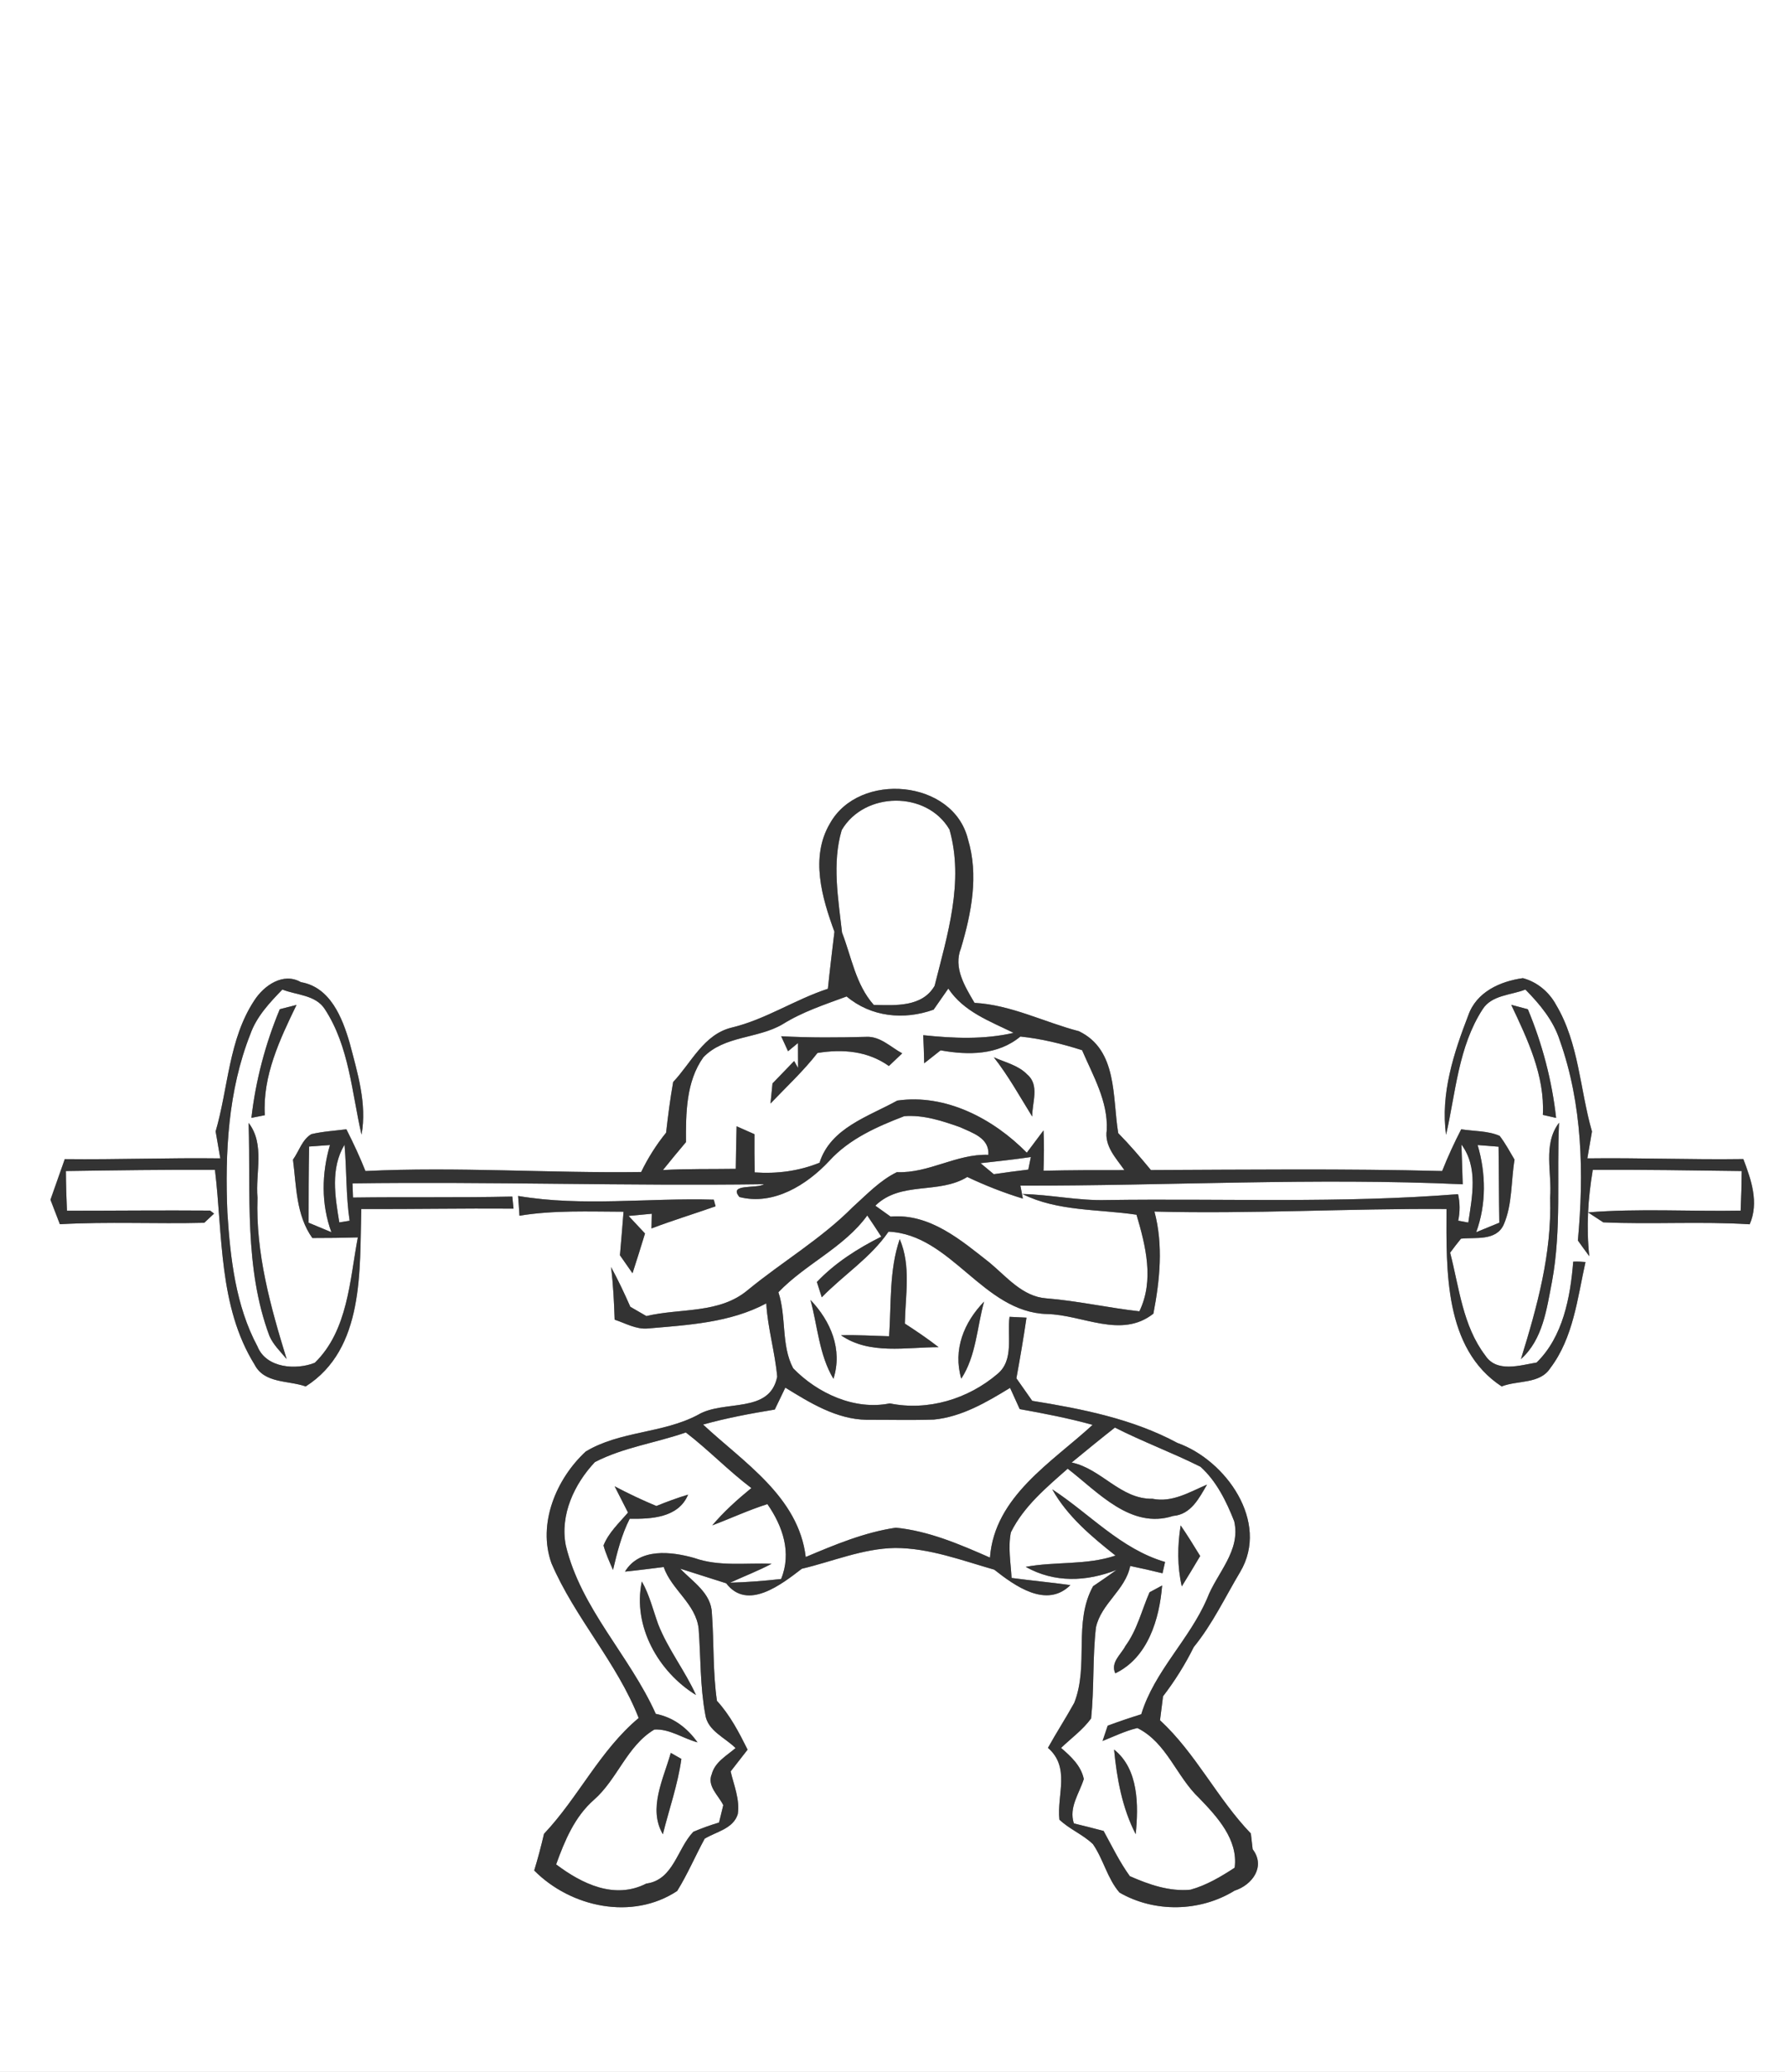 <?xml version="1.0" encoding="UTF-8" ?>
<!DOCTYPE svg PUBLIC "-//W3C//DTD SVG 1.1//EN" "http://www.w3.org/Graphics/SVG/1.1/DTD/svg11.dtd">
<svg width="237pt" height="275pt" viewBox="0 0 237 275" version="1.1" xmlns="http://www.w3.org/2000/svg">
<rect x="0" y="0" width="237" height="275" fill="#808080" stroke="none"/>
<g id="#ffffffff">
<path fill="#FFFFFF" opacity="1.00" d=" M 0.00 0.00 L 237.00 0.00 L 237.00 275.00 L 0.00 275.00 L 0.00 0.00 M 110.20 109.29 C 107.55 113.76 109.13 119.14 110.79 123.67 C 110.49 126.19 110.18 128.71 109.92 131.24 C 105.54 132.67 101.66 135.31 97.15 136.39 C 93.43 137.29 91.80 141.05 89.38 143.61 C 88.98 145.84 88.70 148.09 88.44 150.34 C 87.14 151.94 86.03 153.70 85.13 155.56 C 72.92 155.73 60.74 154.84 48.52 155.43 C 47.77 153.54 46.91 151.70 45.99 149.89 C 44.43 150.09 42.86 150.17 41.33 150.54 C 40.11 151.27 39.70 152.80 38.90 153.92 C 39.36 157.47 39.30 161.27 41.47 164.32 C 43.48 164.32 45.50 164.30 47.51 164.24 C 46.43 169.94 46.20 176.59 41.80 180.88 C 39.33 181.87 35.35 181.61 34.19 178.72 C 31.28 173.30 30.58 167.00 30.19 160.95 C 29.86 152.98 30.28 144.75 33.24 137.26 C 34.07 134.92 35.79 133.10 37.49 131.34 C 39.37 132.09 41.90 132.04 43.12 133.93 C 46.37 138.89 46.70 144.98 48.00 150.60 C 48.75 146.50 47.46 142.38 46.43 138.44 C 45.45 135.08 43.86 131.03 39.95 130.36 C 37.60 129.01 35.04 130.81 33.77 132.78 C 30.35 137.96 30.32 144.38 28.63 150.17 C 28.83 151.36 29.04 152.55 29.25 153.75 C 22.36 153.66 15.48 153.93 8.60 153.85 C 7.95 155.64 7.35 157.45 6.70 159.24 C 7.12 160.32 7.53 161.40 7.95 162.49 C 14.34 162.13 20.73 162.46 27.12 162.30 C 27.45 162.00 28.10 161.39 28.42 161.08 L 27.90 160.68 C 21.57 160.63 15.23 160.70 8.89 160.70 C 8.81 158.94 8.76 157.19 8.75 155.43 C 15.35 155.33 21.94 155.24 28.54 155.27 C 29.59 163.95 29.01 173.41 33.80 181.12 C 35.10 183.66 38.27 183.20 40.59 184.02 C 48.42 179.04 47.74 168.57 47.97 160.47 C 54.71 160.50 61.44 160.37 68.18 160.42 C 68.14 160.02 68.06 159.22 68.02 158.82 C 60.97 158.98 53.92 158.85 46.87 158.95 C 46.85 158.48 46.82 157.54 46.80 157.07 C 65.01 156.82 83.22 157.43 101.43 157.18 C 100.49 157.82 96.64 157.05 98.18 158.88 C 102.70 160.04 107.14 157.27 110.12 154.07 C 112.77 151.16 116.46 149.53 120.06 148.15 C 122.60 147.95 125.10 148.77 127.47 149.61 C 129.11 150.37 131.38 151.03 131.23 153.28 C 126.98 153.13 123.34 155.75 119.08 155.58 C 116.82 156.68 115.06 158.57 113.21 160.23 C 109.03 164.44 103.88 167.46 99.32 171.20 C 95.52 174.42 90.35 173.60 85.82 174.68 C 85.29 174.37 84.22 173.76 83.69 173.45 C 82.90 171.66 82.07 169.89 81.13 168.17 C 81.42 170.49 81.53 172.82 81.61 175.16 C 83.04 175.63 84.45 176.47 86.01 176.33 C 91.36 175.86 96.90 175.58 101.74 173.00 C 101.93 176.29 102.90 179.46 103.19 182.73 C 102.19 187.73 96.11 185.73 92.67 187.79 C 87.99 190.28 82.32 189.91 77.77 192.66 C 73.86 196.27 71.34 202.26 73.22 207.49 C 76.33 214.75 81.92 220.67 84.80 228.03 C 79.65 232.33 76.79 238.58 72.23 243.40 C 71.85 245.04 71.42 246.66 70.93 248.27 C 75.80 253.18 83.96 254.92 89.91 250.99 C 91.29 248.76 92.32 246.34 93.56 244.05 C 95.10 243.11 97.36 242.74 97.96 240.78 C 98.25 238.84 97.44 236.97 97.01 235.12 C 97.76 234.15 98.51 233.19 99.26 232.23 C 98.12 229.94 96.93 227.65 95.19 225.75 C 94.63 221.90 94.81 218.00 94.52 214.14 C 94.45 211.46 91.97 209.95 90.32 208.21 C 92.34 208.86 94.38 209.50 96.42 210.15 C 99.24 213.85 103.78 210.28 106.46 208.22 C 110.57 207.25 114.57 205.53 118.85 205.46 C 123.41 205.47 127.69 207.11 132.01 208.34 C 134.75 210.50 138.95 213.53 142.12 210.39 C 139.52 210.03 136.91 209.79 134.31 209.44 C 134.20 207.43 133.82 205.37 134.22 203.38 C 135.93 199.93 138.94 197.43 141.76 194.94 C 145.77 198.02 150.14 203.03 155.76 201.21 C 158.13 201.02 159.21 198.85 160.26 197.05 C 157.95 198.03 155.65 199.47 153.01 198.93 C 148.77 199.01 146.25 194.95 142.29 194.12 C 144.19 192.56 146.09 191.00 148.03 189.48 C 151.75 191.37 155.67 192.82 159.39 194.68 C 161.51 196.58 162.84 199.29 163.87 201.92 C 164.77 205.86 161.56 208.78 160.27 212.17 C 157.93 217.62 153.27 221.81 151.53 227.53 C 150.03 228.00 148.54 228.50 147.07 229.05 C 146.90 229.55 146.56 230.57 146.39 231.08 C 147.92 230.47 149.41 229.74 151.01 229.36 C 154.92 231.29 156.19 235.81 159.23 238.67 C 161.62 241.15 164.42 244.18 163.93 247.90 C 162.11 249.09 160.17 250.24 158.06 250.82 C 155.27 251.09 152.52 250.13 150.01 249.02 C 148.65 247.14 147.64 245.04 146.53 243.02 C 145.21 242.67 143.89 242.34 142.58 242.02 C 141.89 239.88 143.29 238.08 143.90 236.13 C 143.54 234.36 142.18 233.12 140.88 232.00 C 142.23 230.71 143.77 229.60 144.87 228.09 C 145.29 224.08 145.05 220.02 145.51 216.02 C 146.18 212.85 149.43 211.05 150.06 207.85 C 151.49 208.14 152.92 208.47 154.35 208.82 C 154.43 208.45 154.60 207.70 154.69 207.32 C 148.80 205.59 144.69 200.93 139.71 197.68 C 141.72 201.27 144.93 203.95 148.11 206.47 C 144.23 207.78 140.13 207.23 136.19 207.97 C 140.02 210.12 144.26 209.94 148.24 208.38 C 147.22 209.12 146.18 209.83 145.13 210.54 C 142.47 215.35 144.61 221.02 142.63 226.02 C 141.52 228.03 140.26 229.97 139.14 231.99 C 142.14 234.60 140.31 238.21 140.66 241.52 C 142.00 242.80 143.79 243.49 145.12 244.78 C 146.51 246.80 147.03 249.34 148.64 251.20 C 153.30 253.89 159.33 253.77 163.91 250.95 C 166.28 250.19 168.07 247.74 166.32 245.45 C 166.26 244.93 166.14 243.88 166.08 243.36 C 161.61 238.71 158.78 232.72 154.02 228.33 C 154.15 227.26 154.29 226.20 154.42 225.15 C 155.99 223.10 157.36 220.92 158.50 218.61 C 160.99 215.56 162.67 211.98 164.67 208.63 C 168.61 201.99 162.74 193.79 156.33 191.52 C 150.38 188.32 143.67 187.00 137.05 185.93 C 136.35 184.93 135.65 183.93 134.95 182.94 C 135.44 180.26 135.90 177.58 136.29 174.89 C 135.73 174.86 134.60 174.80 134.04 174.78 C 133.70 177.29 134.68 180.52 132.43 182.37 C 128.53 185.69 123.21 187.31 118.14 186.27 C 113.48 187.22 108.53 184.93 105.31 181.61 C 103.69 178.55 104.44 174.79 103.35 171.52 C 106.97 167.74 112.02 165.62 115.15 161.33 C 115.78 162.26 116.40 163.19 117.01 164.14 C 113.88 165.71 110.88 167.61 108.46 170.16 C 108.62 170.67 108.95 171.68 109.11 172.19 C 112.01 169.21 115.59 166.95 117.97 163.48 C 126.33 163.84 130.48 174.16 139.00 174.41 C 143.75 174.50 148.86 177.74 153.14 174.36 C 154.00 169.87 154.47 165.29 153.28 160.81 C 166.22 161.15 179.13 160.38 192.06 160.47 C 192.04 168.58 191.71 179.00 199.38 184.02 C 201.49 183.18 204.44 183.74 205.83 181.60 C 208.90 177.56 209.44 172.32 210.51 167.51 C 209.97 167.46 209.42 167.43 208.88 167.46 C 208.51 172.16 207.52 177.44 204.02 180.85 C 201.78 181.22 198.71 182.24 197.19 179.89 C 194.21 175.97 193.74 170.89 192.54 166.27 C 193.00 165.64 193.48 165.02 193.98 164.41 C 195.89 164.19 198.61 164.76 199.64 162.57 C 200.82 159.87 200.61 156.80 201.09 153.92 C 200.46 152.85 199.87 151.75 199.11 150.76 C 197.51 150.07 195.70 150.16 194.01 149.89 C 193.08 151.69 192.23 153.54 191.48 155.43 C 178.59 155.10 165.70 155.25 152.81 155.30 C 151.42 153.62 150.00 151.95 148.47 150.40 C 147.68 145.66 148.42 139.34 143.24 136.87 C 138.60 135.66 134.23 133.37 129.39 133.11 C 128.12 130.94 126.55 128.46 127.59 125.86 C 128.98 121.18 129.97 116.17 128.51 111.36 C 126.54 103.45 114.06 102.37 110.20 109.29 M 194.95 134.76 C 193.02 139.75 191.24 145.22 192.00 150.62 C 193.28 145.01 193.63 138.94 196.84 133.98 C 198.05 132.05 200.62 132.10 202.53 131.34 C 204.45 133.29 206.25 135.44 207.10 138.10 C 210.11 146.57 210.32 155.78 209.50 164.65 C 210.00 165.35 210.50 166.05 211.02 166.74 C 210.60 162.92 210.84 159.06 211.48 155.27 C 218.07 155.24 224.66 155.34 231.25 155.43 C 231.24 157.18 231.19 158.94 231.11 160.69 C 224.36 160.81 217.59 160.38 210.85 160.92 C 211.36 161.25 212.36 161.91 212.87 162.24 C 219.34 162.53 225.84 162.09 232.31 162.50 C 233.58 159.60 232.51 156.61 231.47 153.84 C 224.56 153.94 217.66 153.66 210.76 153.75 C 210.96 152.56 211.16 151.37 211.37 150.18 C 209.76 144.59 209.65 138.49 206.61 133.38 C 205.68 131.66 204.09 130.33 202.20 129.83 C 199.16 130.25 196.03 131.67 194.95 134.76 M 37.15 133.95 C 35.23 138.56 33.95 143.41 33.38 148.37 C 33.82 148.28 34.71 148.11 35.16 148.02 C 34.85 142.80 37.16 137.95 39.37 133.38 C 38.82 133.52 37.70 133.81 37.15 133.95 M 200.65 133.37 C 202.82 137.95 205.12 142.77 204.85 147.98 C 205.29 148.08 206.17 148.28 206.61 148.38 C 206.06 143.42 204.78 138.57 202.86 133.96 C 202.31 133.81 201.20 133.52 200.65 133.37 M 33.01 149.04 C 33.30 158.48 32.40 168.27 35.77 177.31 C 36.28 178.50 37.25 179.40 38.06 180.39 C 35.92 173.44 33.93 166.33 34.19 158.98 C 33.89 155.66 35.21 151.91 33.01 149.04 M 205.81 158.99 C 206.06 166.34 204.09 173.45 201.94 180.39 C 204.86 177.79 205.35 173.75 206.06 170.13 C 207.35 163.17 206.67 156.06 207.00 149.02 C 204.80 151.91 206.10 155.67 205.81 158.99 M 68.97 161.36 C 73.54 160.61 78.18 160.82 82.79 160.83 C 82.64 162.75 82.48 164.68 82.31 166.61 C 82.86 167.41 83.42 168.20 83.98 169.00 C 84.55 167.24 85.10 165.49 85.64 163.72 C 84.91 162.94 84.19 162.17 83.46 161.39 C 84.23 161.32 85.77 161.17 86.54 161.10 C 86.53 161.59 86.51 162.56 86.50 163.05 C 89.31 161.98 92.18 161.11 95.01 160.11 C 94.95 159.89 94.83 159.45 94.77 159.23 C 86.13 158.97 77.35 160.19 68.79 158.74 C 68.86 159.61 68.92 160.48 68.97 161.36 M 118.05 177.36 C 115.92 177.31 113.79 177.16 111.66 177.23 C 115.45 179.85 120.31 178.81 124.62 178.81 C 123.18 177.69 121.67 176.67 120.14 175.68 C 120.20 171.94 120.99 168.05 119.46 164.47 C 118.04 168.59 118.35 173.07 118.05 177.36 M 107.61 172.54 C 108.56 176.03 108.76 179.86 110.66 183.01 C 111.90 179.10 110.30 175.36 107.61 172.54 M 127.63 182.99 C 129.61 179.97 129.71 176.18 130.66 172.76 C 127.98 175.53 126.51 179.13 127.63 182.99 M 156.76 202.47 C 156.33 205.16 156.30 207.89 156.91 210.56 C 157.74 209.22 158.55 207.88 159.35 206.53 C 158.51 205.16 157.67 203.79 156.76 202.47 M 152.63 211.34 C 151.59 213.72 150.99 216.33 149.43 218.46 C 148.85 219.60 147.41 220.64 148.08 222.10 C 152.42 220.02 153.94 214.89 154.30 210.44 C 153.88 210.67 153.05 211.12 152.63 211.34 M 147.92 232.22 C 148.29 236.07 149.00 239.98 150.79 243.45 C 151.17 239.65 151.20 234.82 147.92 232.22 Z" />
<path fill="#FFFFFF" opacity="1.00" d=" M 111.76 110.17 C 114.77 105.05 123.02 104.93 126.06 110.09 C 128.04 117.01 125.78 124.12 124.09 130.85 C 122.43 133.71 118.85 133.44 116.01 133.38 C 113.60 130.66 113.07 127.05 111.80 123.78 C 111.30 119.29 110.45 114.58 111.76 110.17 Z" />
<path fill="#FFFFFF" opacity="1.00" d=" M 103.92 135.94 C 106.56 134.29 109.52 133.33 112.41 132.26 C 115.67 135.00 120.03 135.42 123.96 134.01 C 124.61 133.07 125.26 132.14 125.91 131.21 C 127.94 134.28 131.42 135.54 134.58 137.09 C 130.63 138.00 126.58 137.82 122.58 137.40 C 122.64 138.64 122.68 139.89 122.71 141.13 C 123.44 140.56 124.16 139.98 124.89 139.41 C 128.53 140.07 132.48 140.07 135.48 137.58 C 138.27 137.87 141.00 138.54 143.67 139.39 C 145.13 142.79 147.12 146.16 146.95 149.98 C 146.61 152.14 148.17 153.69 149.29 155.31 C 145.71 155.30 142.13 155.31 138.55 155.39 C 138.60 153.60 138.65 151.82 138.55 150.04 C 138.00 150.78 136.89 152.26 136.33 153.00 C 131.91 148.50 125.57 145.15 119.13 146.08 C 115.29 148.21 110.28 149.70 108.81 154.33 C 106.07 155.44 103.14 155.82 100.20 155.61 C 100.17 153.91 100.16 152.23 100.17 150.54 C 99.57 150.28 98.39 149.75 97.80 149.49 C 97.75 151.37 97.72 153.26 97.69 155.14 C 94.47 155.19 91.24 155.12 88.02 155.30 C 89.03 154.05 90.04 152.81 91.08 151.59 C 91.06 147.77 91.08 143.56 93.39 140.33 C 96.18 137.44 100.62 137.89 103.92 135.94 M 103.72 137.54 L 104.63 139.53 L 105.95 138.44 C 105.95 139.54 105.95 140.65 105.96 141.75 L 105.44 140.83 C 104.49 141.82 103.53 142.81 102.57 143.80 C 102.50 144.47 102.37 145.80 102.30 146.47 C 104.41 144.26 106.66 142.17 108.54 139.76 C 111.88 139.22 115.20 139.49 118.02 141.49 C 118.46 141.07 119.34 140.23 119.79 139.81 C 118.26 138.99 116.88 137.53 115.03 137.62 C 111.26 137.72 107.49 137.75 103.72 137.54 M 131.95 140.33 C 133.89 142.80 135.40 145.54 137.05 148.20 C 137.03 146.36 138.06 144.02 136.39 142.62 C 135.21 141.39 133.45 141.01 131.95 140.33 Z" />
<path fill="#FFFFFF" opacity="1.00" d=" M 41.04 152.18 C 41.73 152.13 43.12 152.03 43.81 151.98 C 42.70 155.76 42.63 159.83 44.00 163.55 C 42.99 163.13 41.98 162.71 40.97 162.29 C 40.97 158.92 40.98 155.55 41.04 152.18 Z" />
<path fill="#FFFFFF" opacity="1.00" d=" M 196.19 151.98 C 196.88 152.03 198.27 152.14 198.97 152.20 C 199.02 155.56 199.01 158.93 199.07 162.29 C 198.05 162.71 197.02 163.13 196.00 163.55 C 197.36 159.82 197.30 155.75 196.19 151.98 Z" />
<path fill="#FFFFFF" opacity="1.00" d=" M 45.05 162.25 C 44.49 158.83 43.85 155.09 45.74 151.94 C 46.04 155.30 45.92 158.69 46.42 162.03 L 45.05 162.25 Z" />
<path fill="#FFFFFF" opacity="1.00" d=" M 194.04 151.91 C 196.29 154.95 195.46 158.83 194.95 162.27 L 193.61 162.02 C 193.86 160.84 193.85 159.66 193.59 158.50 C 178.08 159.74 162.47 159.06 146.92 159.28 C 143.18 159.39 139.49 158.56 135.75 158.48 C 140.43 160.81 145.84 160.47 150.90 161.23 C 152.12 165.38 153.27 169.93 151.28 174.05 C 147.14 173.59 143.07 172.66 138.92 172.33 C 135.78 172.10 133.68 169.50 131.43 167.62 C 127.61 164.62 123.47 161.03 118.25 161.48 C 117.57 161.00 116.89 160.52 116.22 160.03 C 119.61 156.72 124.60 158.57 128.43 156.22 C 130.82 157.35 133.28 158.32 135.81 159.09 L 135.48 157.37 C 155.06 157.40 174.64 156.29 194.21 157.19 C 194.17 155.87 194.09 153.23 194.04 151.91 Z" />
<path fill="#FFFFFF" opacity="1.00" d=" M 130.19 154.39 C 132.42 154.14 134.65 153.90 136.87 153.57 L 136.53 155.24 C 135.00 155.42 133.47 155.63 131.95 155.85 C 131.51 155.48 130.63 154.75 130.19 154.39 Z" />
<path fill="#FFFFFF" opacity="1.00" d=" M 102.87 187.09 C 103.33 186.12 103.80 185.15 104.27 184.18 C 107.56 186.21 111.07 188.38 115.06 188.45 C 118.03 188.44 121.01 188.52 123.99 188.42 C 127.69 188.06 130.99 186.12 134.11 184.21 C 134.43 184.92 135.07 186.33 135.39 187.03 C 138.64 187.61 141.88 188.24 145.07 189.12 C 139.65 194.11 132.05 198.62 131.44 206.74 C 127.44 204.98 123.33 203.21 118.95 202.77 C 114.78 203.38 110.84 205.03 106.98 206.66 C 106.02 198.66 98.75 194.12 93.35 189.08 C 96.48 188.21 99.67 187.61 102.87 187.09 Z" />
<path fill="#FFFFFF" opacity="1.00" d=" M 78.99 194.06 C 82.76 192.11 87.06 191.52 91.06 190.13 C 94.08 192.45 96.72 195.21 99.76 197.51 C 97.91 199.02 96.12 200.63 94.57 202.46 C 97.02 201.54 99.39 200.43 101.89 199.64 C 103.93 202.57 105.14 206.09 103.71 209.58 C 101.46 209.83 99.20 210.01 96.93 210.07 C 98.77 209.23 100.66 208.50 102.45 207.56 C 99.02 207.41 95.50 207.97 92.18 206.79 C 89.13 205.93 84.90 205.42 82.98 208.60 C 84.70 208.43 86.41 208.20 88.12 207.99 C 89.16 211.01 92.39 212.86 92.76 216.17 C 93.05 219.96 92.94 223.79 93.64 227.55 C 93.93 229.73 96.27 230.62 97.66 232.02 C 96.48 233.04 94.93 233.86 94.50 235.49 C 93.84 237.07 95.42 238.32 96.03 239.60 C 95.84 240.37 95.66 241.13 95.47 241.90 C 94.31 242.25 93.17 242.66 92.06 243.13 C 89.89 245.38 89.44 249.52 85.80 250.01 C 81.59 252.16 77.25 250.03 73.84 247.46 C 74.98 244.31 76.29 241.14 78.87 238.88 C 81.99 236.14 83.25 231.72 86.88 229.56 C 88.91 229.44 90.69 230.75 92.61 231.26 C 91.26 229.35 89.39 227.93 87.07 227.48 C 83.60 219.74 77.12 213.51 75.12 205.11 C 74.33 201.06 76.26 196.95 78.99 194.06 M 81.61 197.28 C 82.19 198.44 82.78 199.60 83.38 200.76 C 82.21 202.14 80.81 203.41 80.13 205.13 C 80.44 206.25 80.93 207.31 81.39 208.38 C 81.94 206.05 82.52 203.72 83.61 201.58 C 86.46 201.63 90.09 201.46 91.36 198.38 C 89.93 198.81 88.53 199.33 87.15 199.89 C 85.26 199.11 83.42 198.23 81.61 197.28 M 85.22 209.91 C 83.96 215.82 87.41 221.91 92.41 224.98 C 90.94 221.74 88.69 218.90 87.39 215.59 C 86.70 213.68 86.23 211.68 85.22 209.91 M 89.06 232.66 C 88.10 236.10 86.01 240.04 88.01 243.46 C 88.84 240.13 90.00 236.86 90.47 233.46 C 90.12 233.26 89.41 232.86 89.06 232.66 Z" />
</g>
<g id="#4d4e4cff">
<path fill="#333333" opacity="1.00" d=" M 110.20 109.29 C 114.06 102.37 126.54 103.45 128.51 111.36 C 129.97 116.17 128.98 121.18 127.59 125.86 C 126.55 128.46 128.12 130.94 129.39 133.11 C 134.23 133.37 138.60 135.66 143.24 136.87 C 148.42 139.34 147.68 145.66 148.47 150.40 C 150.00 151.95 151.42 153.62 152.81 155.30 C 165.70 155.25 178.59 155.10 191.48 155.43 C 192.23 153.54 193.08 151.69 194.01 149.89 C 195.70 150.16 197.51 150.07 199.11 150.76 C 199.87 151.75 200.46 152.85 201.09 153.92 C 200.61 156.80 200.82 159.87 199.64 162.57 C 198.61 164.76 195.89 164.19 193.98 164.41 C 193.48 165.02 193.00 165.64 192.54 166.27 C 193.74 170.89 194.21 175.97 197.19 179.89 C 198.71 182.24 201.78 181.22 204.02 180.85 C 207.52 177.44 208.51 172.16 208.88 167.46 C 209.42 167.43 209.97 167.46 210.51 167.51 C 209.44 172.32 208.90 177.56 205.83 181.60 C 204.44 183.74 201.49 183.18 199.38 184.02 C 191.71 179.00 192.04 168.58 192.06 160.47 C 179.13 160.38 166.22 161.15 153.28 160.81 C 154.47 165.29 154.00 169.87 153.14 174.36 C 148.86 177.74 143.75 174.50 139.00 174.41 C 130.48 174.16 126.33 163.84 117.97 163.48 C 115.59 166.95 112.01 169.21 109.11 172.19 C 108.95 171.68 108.62 170.67 108.46 170.16 C 110.88 167.61 113.88 165.71 117.01 164.14 C 116.40 163.19 115.78 162.26 115.15 161.33 C 112.02 165.62 106.97 167.74 103.35 171.52 C 104.44 174.79 103.69 178.55 105.31 181.61 C 108.53 184.93 113.48 187.22 118.14 186.27 C 123.21 187.31 128.53 185.69 132.43 182.37 C 134.68 180.52 133.70 177.29 134.04 174.78 C 134.60 174.80 135.73 174.86 136.29 174.89 C 135.90 177.58 135.44 180.26 134.95 182.94 C 135.65 183.93 136.35 184.93 137.05 185.93 C 143.67 187.00 150.38 188.32 156.33 191.52 C 162.74 193.79 168.61 201.99 164.67 208.63 C 162.67 211.98 160.99 215.56 158.50 218.61 C 157.36 220.92 155.99 223.10 154.42 225.15 C 154.29 226.20 154.15 227.26 154.02 228.33 C 158.78 232.72 161.61 238.71 166.08 243.36 C 166.14 243.88 166.26 244.93 166.32 245.45 C 168.07 247.74 166.28 250.19 163.91 250.95 C 159.33 253.77 153.30 253.89 148.64 251.20 C 147.03 249.34 146.51 246.80 145.12 244.78 C 143.79 243.49 142.00 242.80 140.66 241.52 C 140.31 238.21 142.14 234.60 139.14 231.99 C 140.26 229.97 141.52 228.03 142.63 226.02 C 144.61 221.02 142.47 215.35 145.13 210.54 C 146.18 209.83 147.22 209.12 148.24 208.38 C 144.26 209.94 140.02 210.12 136.19 207.97 C 140.13 207.23 144.23 207.78 148.11 206.47 C 144.93 203.95 141.72 201.27 139.71 197.68 C 144.69 200.93 148.80 205.59 154.69 207.32 C 154.60 207.70 154.43 208.45 154.35 208.82 C 152.92 208.47 151.49 208.14 150.06 207.85 C 149.43 211.05 146.18 212.85 145.51 216.02 C 145.05 220.02 145.29 224.08 144.87 228.09 C 143.77 229.60 142.23 230.71 140.88 232.00 C 142.18 233.12 143.54 234.36 143.90 236.13 C 143.29 238.08 141.89 239.88 142.58 242.02 C 143.89 242.34 145.21 242.67 146.53 243.02 C 147.64 245.04 148.65 247.14 150.01 249.02 C 152.52 250.13 155.27 251.09 158.06 250.82 C 160.17 250.24 162.11 249.09 163.93 247.90 C 164.42 244.18 161.62 241.15 159.23 238.67 C 156.19 235.81 154.92 231.29 151.01 229.36 C 149.41 229.74 147.92 230.47 146.39 231.08 C 146.56 230.57 146.90 229.55 147.07 229.05 C 148.54 228.50 150.03 228.00 151.53 227.53 C 153.27 221.81 157.93 217.62 160.27 212.17 C 161.56 208.78 164.77 205.86 163.87 201.92 C 162.84 199.29 161.51 196.58 159.39 194.68 C 155.67 192.82 151.75 191.37 148.03 189.48 C 146.09 191.00 144.19 192.56 142.29 194.12 C 146.25 194.95 148.77 199.01 153.01 198.93 C 155.65 199.47 157.95 198.03 160.26 197.05 C 159.21 198.85 158.13 201.02 155.76 201.21 C 150.14 203.03 145.77 198.02 141.76 194.94 C 138.94 197.43 135.93 199.93 134.22 203.38 C 133.82 205.37 134.20 207.43 134.31 209.44 C 136.91 209.79 139.52 210.03 142.12 210.39 C 138.95 213.53 134.75 210.50 132.01 208.34 C 127.69 207.11 123.41 205.47 118.85 205.46 C 114.57 205.53 110.57 207.25 106.46 208.22 C 103.78 210.28 99.24 213.85 96.42 210.15 C 94.38 209.50 92.34 208.86 90.32 208.21 C 91.97 209.95 94.45 211.46 94.52 214.14 C 94.81 218.00 94.63 221.90 95.19 225.75 C 96.93 227.65 98.12 229.94 99.26 232.23 C 98.51 233.19 97.76 234.15 97.01 235.12 C 97.44 236.97 98.25 238.84 97.96 240.78 C 97.36 242.74 95.10 243.11 93.56 244.05 C 92.32 246.34 91.29 248.76 89.91 250.99 C 83.96 254.92 75.80 253.18 70.93 248.27 C 71.42 246.66 71.85 245.04 72.23 243.40 C 76.79 238.58 79.65 232.33 84.80 228.03 C 81.92 220.67 76.33 214.75 73.22 207.49 C 71.34 202.26 73.86 196.27 77.77 192.66 C 82.32 189.91 87.99 190.28 92.67 187.79 C 96.11 185.73 102.19 187.73 103.19 182.73 C 102.90 179.46 101.93 176.29 101.74 173.00 C 96.90 175.58 91.36 175.86 86.01 176.33 C 84.45 176.47 83.04 175.63 81.61 175.16 C 81.53 172.82 81.42 170.49 81.13 168.17 C 82.07 169.89 82.90 171.66 83.69 173.45 C 84.22 173.76 85.29 174.37 85.82 174.68 C 90.35 173.60 95.52 174.42 99.32 171.20 C 103.88 167.46 109.03 164.44 113.21 160.23 C 115.06 158.57 116.82 156.68 119.08 155.58 C 123.34 155.75 126.98 153.13 131.23 153.28 C 131.38 151.03 129.11 150.37 127.47 149.61 C 125.10 148.77 122.60 147.95 120.06 148.15 C 116.46 149.53 112.77 151.16 110.12 154.07 C 107.14 157.27 102.70 160.04 98.18 158.88 C 96.64 157.05 100.49 157.82 101.43 157.18 C 83.22 157.43 65.01 156.82 46.80 157.07 C 46.82 157.54 46.85 158.48 46.87 158.95 C 53.92 158.85 60.97 158.98 68.02 158.82 C 68.06 159.22 68.14 160.02 68.18 160.42 C 61.44 160.37 54.71 160.50 47.97 160.47 C 47.74 168.57 48.42 179.04 40.59 184.02 C 38.27 183.20 35.10 183.66 33.80 181.12 C 29.01 173.41 29.59 163.95 28.54 155.27 C 21.94 155.24 15.35 155.33 8.75 155.43 C 8.76 157.19 8.81 158.94 8.89 160.70 C 15.23 160.70 21.57 160.63 27.90 160.68 L 28.42 161.08 C 28.10 161.39 27.45 162.00 27.12 162.30 C 20.73 162.46 14.34 162.13 7.95 162.49 C 7.53 161.40 7.12 160.32 6.70 159.24 C 7.35 157.45 7.95 155.64 8.60 153.85 C 15.48 153.93 22.36 153.66 29.25 153.75 C 29.04 152.55 28.83 151.36 28.63 150.17 C 30.32 144.38 30.35 137.96 33.77 132.78 C 35.04 130.81 37.60 129.01 39.95 130.36 C 43.86 131.03 45.45 135.08 46.43 138.44 C 47.46 142.38 48.75 146.50 48.00 150.60 C 46.70 144.98 46.37 138.89 43.12 133.93 C 41.90 132.04 39.37 132.09 37.49 131.34 C 35.79 133.10 34.07 134.92 33.24 137.26 C 30.28 144.75 29.86 152.98 30.19 160.95 C 30.58 167.00 31.28 173.30 34.19 178.72 C 35.35 181.61 39.33 181.87 41.80 180.88 C 46.20 176.59 46.43 169.94 47.51 164.24 C 45.50 164.30 43.48 164.32 41.47 164.32 C 39.30 161.27 39.36 157.47 38.90 153.92 C 39.70 152.80 40.11 151.27 41.33 150.54 C 42.86 150.17 44.43 150.09 45.99 149.89 C 46.91 151.70 47.77 153.54 48.52 155.43 C 60.74 154.84 72.92 155.73 85.13 155.56 C 86.03 153.70 87.14 151.94 88.44 150.34 C 88.70 148.09 88.98 145.84 89.38 143.61 C 91.80 141.05 93.43 137.29 97.15 136.39 C 101.66 135.31 105.54 132.67 109.92 131.24 C 110.18 128.71 110.49 126.19 110.79 123.67 C 109.13 119.14 107.55 113.76 110.20 109.29 M 111.76 110.17 C 110.45 114.58 111.30 119.29 111.80 123.78 C 113.07 127.05 113.60 130.66 116.01 133.38 C 118.85 133.44 122.43 133.71 124.09 130.85 C 125.78 124.12 128.04 117.01 126.06 110.09 C 123.02 104.93 114.77 105.05 111.76 110.17 M 103.92 135.94 C 100.62 137.89 96.18 137.44 93.39 140.33 C 91.08 143.56 91.06 147.77 91.08 151.59 C 90.04 152.81 89.03 154.05 88.02 155.30 C 91.24 155.12 94.47 155.19 97.69 155.14 C 97.72 153.26 97.75 151.37 97.80 149.49 C 98.39 149.75 99.57 150.28 100.17 150.54 C 100.16 152.23 100.17 153.91 100.20 155.61 C 103.14 155.82 106.07 155.44 108.81 154.33 C 110.28 149.70 115.29 148.21 119.13 146.08 C 125.57 145.15 131.91 148.50 136.33 153.00 C 136.89 152.26 138.00 150.78 138.55 150.04 C 138.65 151.82 138.60 153.60 138.55 155.39 C 142.13 155.31 145.71 155.30 149.29 155.31 C 148.17 153.69 146.61 152.14 146.95 149.98 C 147.12 146.16 145.13 142.79 143.67 139.39 C 141.00 138.54 138.27 137.87 135.48 137.58 C 132.48 140.07 128.53 140.07 124.89 139.41 C 124.16 139.98 123.44 140.56 122.71 141.13 C 122.68 139.89 122.64 138.64 122.58 137.40 C 126.58 137.82 130.63 138.00 134.58 137.09 C 131.42 135.54 127.94 134.28 125.91 131.21 C 125.26 132.14 124.61 133.07 123.96 134.01 C 120.03 135.42 115.67 135.00 112.41 132.26 C 109.52 133.33 106.56 134.29 103.92 135.94 M 41.04 152.18 C 40.98 155.55 40.97 158.92 40.97 162.29 C 41.98 162.71 42.99 163.13 44.00 163.55 C 42.63 159.83 42.70 155.76 43.81 151.98 C 43.12 152.03 41.73 152.13 41.04 152.18 M 196.19 151.98 C 197.30 155.75 197.36 159.82 196.00 163.55 C 197.02 163.13 198.05 162.71 199.07 162.29 C 199.01 158.93 199.02 155.56 198.97 152.20 C 198.27 152.14 196.88 152.03 196.19 151.98 M 45.05 162.25 L 46.42 162.03 C 45.92 158.69 46.04 155.30 45.74 151.94 C 43.85 155.09 44.49 158.83 45.05 162.25 M 194.04 151.91 C 194.09 153.23 194.17 155.87 194.21 157.19 C 174.64 156.29 155.06 157.40 135.48 157.37 L 135.81 159.09 C 133.28 158.32 130.82 157.35 128.43 156.22 C 124.60 158.57 119.61 156.72 116.22 160.03 C 116.89 160.52 117.57 161.00 118.25 161.48 C 123.47 161.03 127.61 164.62 131.43 167.62 C 133.68 169.50 135.78 172.10 138.92 172.33 C 143.07 172.66 147.14 173.59 151.28 174.05 C 153.27 169.93 152.12 165.38 150.90 161.23 C 145.84 160.47 140.43 160.81 135.75 158.48 C 139.49 158.56 143.18 159.39 146.92 159.28 C 162.47 159.06 178.08 159.74 193.59 158.50 C 193.85 159.66 193.86 160.84 193.61 162.02 L 194.95 162.27 C 195.46 158.83 196.29 154.95 194.04 151.91 M 130.19 154.39 C 130.63 154.75 131.51 155.48 131.95 155.85 C 133.47 155.63 135.00 155.42 136.53 155.24 L 136.87 153.57 C 134.65 153.90 132.42 154.14 130.19 154.39 M 102.87 187.09 C 99.67 187.61 96.48 188.21 93.35 189.08 C 98.75 194.12 106.02 198.66 106.98 206.66 C 110.84 205.03 114.78 203.38 118.95 202.77 C 123.33 203.21 127.44 204.98 131.44 206.74 C 132.05 198.62 139.65 194.11 145.07 189.12 C 141.88 188.24 138.64 187.61 135.39 187.03 C 135.07 186.33 134.43 184.92 134.11 184.21 C 130.99 186.12 127.69 188.06 123.99 188.42 C 121.01 188.52 118.03 188.44 115.06 188.45 C 111.07 188.38 107.56 186.21 104.27 184.18 C 103.80 185.15 103.33 186.12 102.87 187.09 M 78.99 194.06 C 76.26 196.95 74.33 201.06 75.12 205.11 C 77.12 213.51 83.60 219.74 87.07 227.48 C 89.39 227.93 91.26 229.35 92.61 231.26 C 90.69 230.75 88.91 229.44 86.88 229.56 C 83.25 231.72 81.99 236.14 78.87 238.88 C 76.29 241.14 74.98 244.31 73.84 247.46 C 77.25 250.03 81.59 252.16 85.80 250.01 C 89.44 249.52 89.89 245.38 92.06 243.13 C 93.17 242.66 94.31 242.25 95.47 241.90 C 95.66 241.13 95.84 240.37 96.03 239.60 C 95.42 238.32 93.84 237.07 94.50 235.49 C 94.93 233.86 96.48 233.04 97.66 232.02 C 96.27 230.62 93.93 229.73 93.64 227.55 C 92.94 223.79 93.05 219.96 92.76 216.17 C 92.39 212.86 89.16 211.01 88.12 207.99 C 86.41 208.20 84.70 208.43 82.98 208.60 C 84.90 205.42 89.13 205.93 92.18 206.79 C 95.50 207.97 99.02 207.41 102.45 207.56 C 100.66 208.50 98.77 209.23 96.93 210.07 C 99.20 210.01 101.46 209.83 103.71 209.58 C 105.14 206.09 103.93 202.57 101.89 199.64 C 99.39 200.43 97.02 201.54 94.57 202.46 C 96.12 200.63 97.91 199.02 99.76 197.51 C 96.72 195.21 94.08 192.45 91.06 190.13 C 87.06 191.52 82.76 192.11 78.99 194.06 Z" />
<path fill="#333333" opacity="1.00" d=" M 194.95 134.76 C 196.03 131.67 199.16 130.25 202.20 129.83 C 204.09 130.33 205.68 131.66 206.61 133.38 C 209.65 138.49 209.76 144.59 211.37 150.18 C 211.16 151.37 210.96 152.56 210.76 153.75 C 217.66 153.66 224.56 153.94 231.47 153.84 C 232.51 156.61 233.58 159.60 232.31 162.50 C 225.84 162.09 219.34 162.53 212.87 162.24 C 212.36 161.91 211.36 161.25 210.85 160.92 C 217.59 160.38 224.36 160.81 231.11 160.69 C 231.19 158.94 231.24 157.18 231.25 155.43 C 224.66 155.34 218.07 155.24 211.48 155.27 C 210.84 159.06 210.60 162.92 211.02 166.74 C 210.50 166.05 210.00 165.35 209.50 164.65 C 210.32 155.78 210.11 146.57 207.10 138.10 C 206.25 135.44 204.45 133.29 202.53 131.34 C 200.62 132.10 198.05 132.05 196.84 133.98 C 193.63 138.94 193.28 145.01 192.00 150.62 C 191.24 145.22 193.02 139.75 194.95 134.76 Z" />
<path fill="#333333" opacity="1.00" d=" M 37.15 133.95 C 37.70 133.81 38.82 133.52 39.37 133.38 C 37.16 137.95 34.85 142.80 35.16 148.02 C 34.71 148.11 33.82 148.28 33.38 148.37 C 33.95 143.41 35.23 138.56 37.15 133.95 Z" />
<path fill="#333333" opacity="1.00" d=" M 200.65 133.37 C 201.20 133.52 202.31 133.81 202.86 133.96 C 204.78 138.57 206.06 143.42 206.61 148.38 C 206.17 148.28 205.29 148.08 204.85 147.98 C 205.12 142.77 202.82 137.95 200.65 133.37 Z" />
<path fill="#333333" opacity="1.00" d=" M 103.72 137.54 C 107.49 137.75 111.26 137.72 115.03 137.62 C 116.88 137.53 118.26 138.99 119.79 139.81 C 119.34 140.23 118.46 141.07 118.02 141.49 C 115.20 139.49 111.88 139.22 108.54 139.76 C 106.66 142.17 104.41 144.26 102.30 146.47 C 102.37 145.80 102.50 144.47 102.57 143.80 C 103.53 142.81 104.49 141.82 105.44 140.83 L 105.96 141.75 C 105.95 140.65 105.95 139.54 105.95 138.44 L 104.63 139.53 L 103.72 137.54 Z" />
<path fill="#333333" opacity="1.00" d=" M 131.95 140.33 C 133.45 141.01 135.21 141.39 136.39 142.62 C 138.06 144.02 137.03 146.36 137.05 148.20 C 135.40 145.54 133.89 142.80 131.95 140.33 Z" />
<path fill="#333333" opacity="1.00" d=" M 33.01 149.04 C 35.21 151.91 33.89 155.66 34.19 158.98 C 33.93 166.33 35.92 173.44 38.06 180.39 C 37.25 179.40 36.28 178.50 35.77 177.31 C 32.40 168.27 33.30 158.48 33.01 149.04 Z" />
<path fill="#333333" opacity="1.00" d=" M 205.81 158.99 C 206.10 155.67 204.80 151.91 207.00 149.02 C 206.67 156.06 207.35 163.17 206.06 170.13 C 205.35 173.75 204.86 177.79 201.94 180.39 C 204.09 173.45 206.06 166.34 205.81 158.99 Z" />
<path fill="#333333" opacity="1.00" d=" M 68.97 161.36 C 68.92 160.48 68.86 159.61 68.79 158.74 C 77.35 160.19 86.13 158.97 94.77 159.23 C 94.83 159.45 94.95 159.89 95.01 160.11 C 92.18 161.11 89.31 161.98 86.50 163.05 C 86.51 162.56 86.53 161.59 86.54 161.10 C 85.77 161.17 84.23 161.32 83.46 161.39 C 84.19 162.17 84.91 162.94 85.64 163.72 C 85.10 165.49 84.55 167.24 83.98 169.00 C 83.42 168.20 82.86 167.41 82.31 166.61 C 82.48 164.68 82.64 162.75 82.79 160.83 C 78.18 160.82 73.54 160.61 68.97 161.36 Z" />
<path fill="#333333" opacity="1.00" d=" M 118.05 177.36 C 118.35 173.07 118.04 168.59 119.46 164.47 C 120.99 168.05 120.20 171.94 120.14 175.68 C 121.67 176.67 123.18 177.69 124.62 178.81 C 120.31 178.81 115.45 179.85 111.66 177.23 C 113.79 177.16 115.92 177.31 118.05 177.36 Z" />
<path fill="#333333" opacity="1.00" d=" M 107.61 172.54 C 110.30 175.36 111.90 179.10 110.66 183.01 C 108.76 179.86 108.56 176.03 107.61 172.54 Z" />
<path fill="#333333" opacity="1.00" d=" M 127.63 182.99 C 126.51 179.13 127.98 175.53 130.66 172.76 C 129.71 176.18 129.61 179.97 127.63 182.99 Z" />
<path fill="#333333" opacity="1.00" d=" M 81.61 197.28 C 83.42 198.23 85.26 199.11 87.15 199.89 C 88.53 199.33 89.93 198.81 91.36 198.38 C 90.09 201.46 86.46 201.63 83.61 201.58 C 82.52 203.72 81.94 206.05 81.39 208.38 C 80.93 207.31 80.44 206.25 80.13 205.13 C 80.81 203.41 82.21 202.14 83.38 200.76 C 82.78 199.60 82.19 198.44 81.61 197.28 Z" />
<path fill="#333333" opacity="1.00" d=" M 156.76 202.47 C 157.67 203.79 158.51 205.16 159.35 206.53 C 158.55 207.88 157.74 209.22 156.91 210.56 C 156.30 207.89 156.33 205.16 156.76 202.47 Z" />
<path fill="#333333" opacity="1.00" d=" M 85.22 209.91 C 86.23 211.68 86.70 213.68 87.39 215.59 C 88.69 218.90 90.94 221.74 92.41 224.98 C 87.41 221.91 83.96 215.82 85.22 209.91 Z" />
<path fill="#333333" opacity="1.00" d=" M 152.63 211.34 C 153.05 211.12 153.88 210.67 154.30 210.44 C 153.94 214.89 152.42 220.02 148.08 222.10 C 147.41 220.64 148.85 219.60 149.43 218.46 C 150.99 216.33 151.59 213.72 152.63 211.34 Z" />
<path fill="#333333" opacity="1.00" d=" M 89.06 232.66 C 89.41 232.86 90.12 233.26 90.47 233.46 C 90.00 236.86 88.84 240.13 88.01 243.46 C 86.01 240.04 88.10 236.10 89.06 232.66 Z" />
<path fill="#333333" opacity="1.00" d=" M 147.92 232.22 C 151.20 234.82 151.17 239.65 150.79 243.45 C 149.00 239.98 148.29 236.07 147.92 232.22 Z" />
</g>
</svg>
